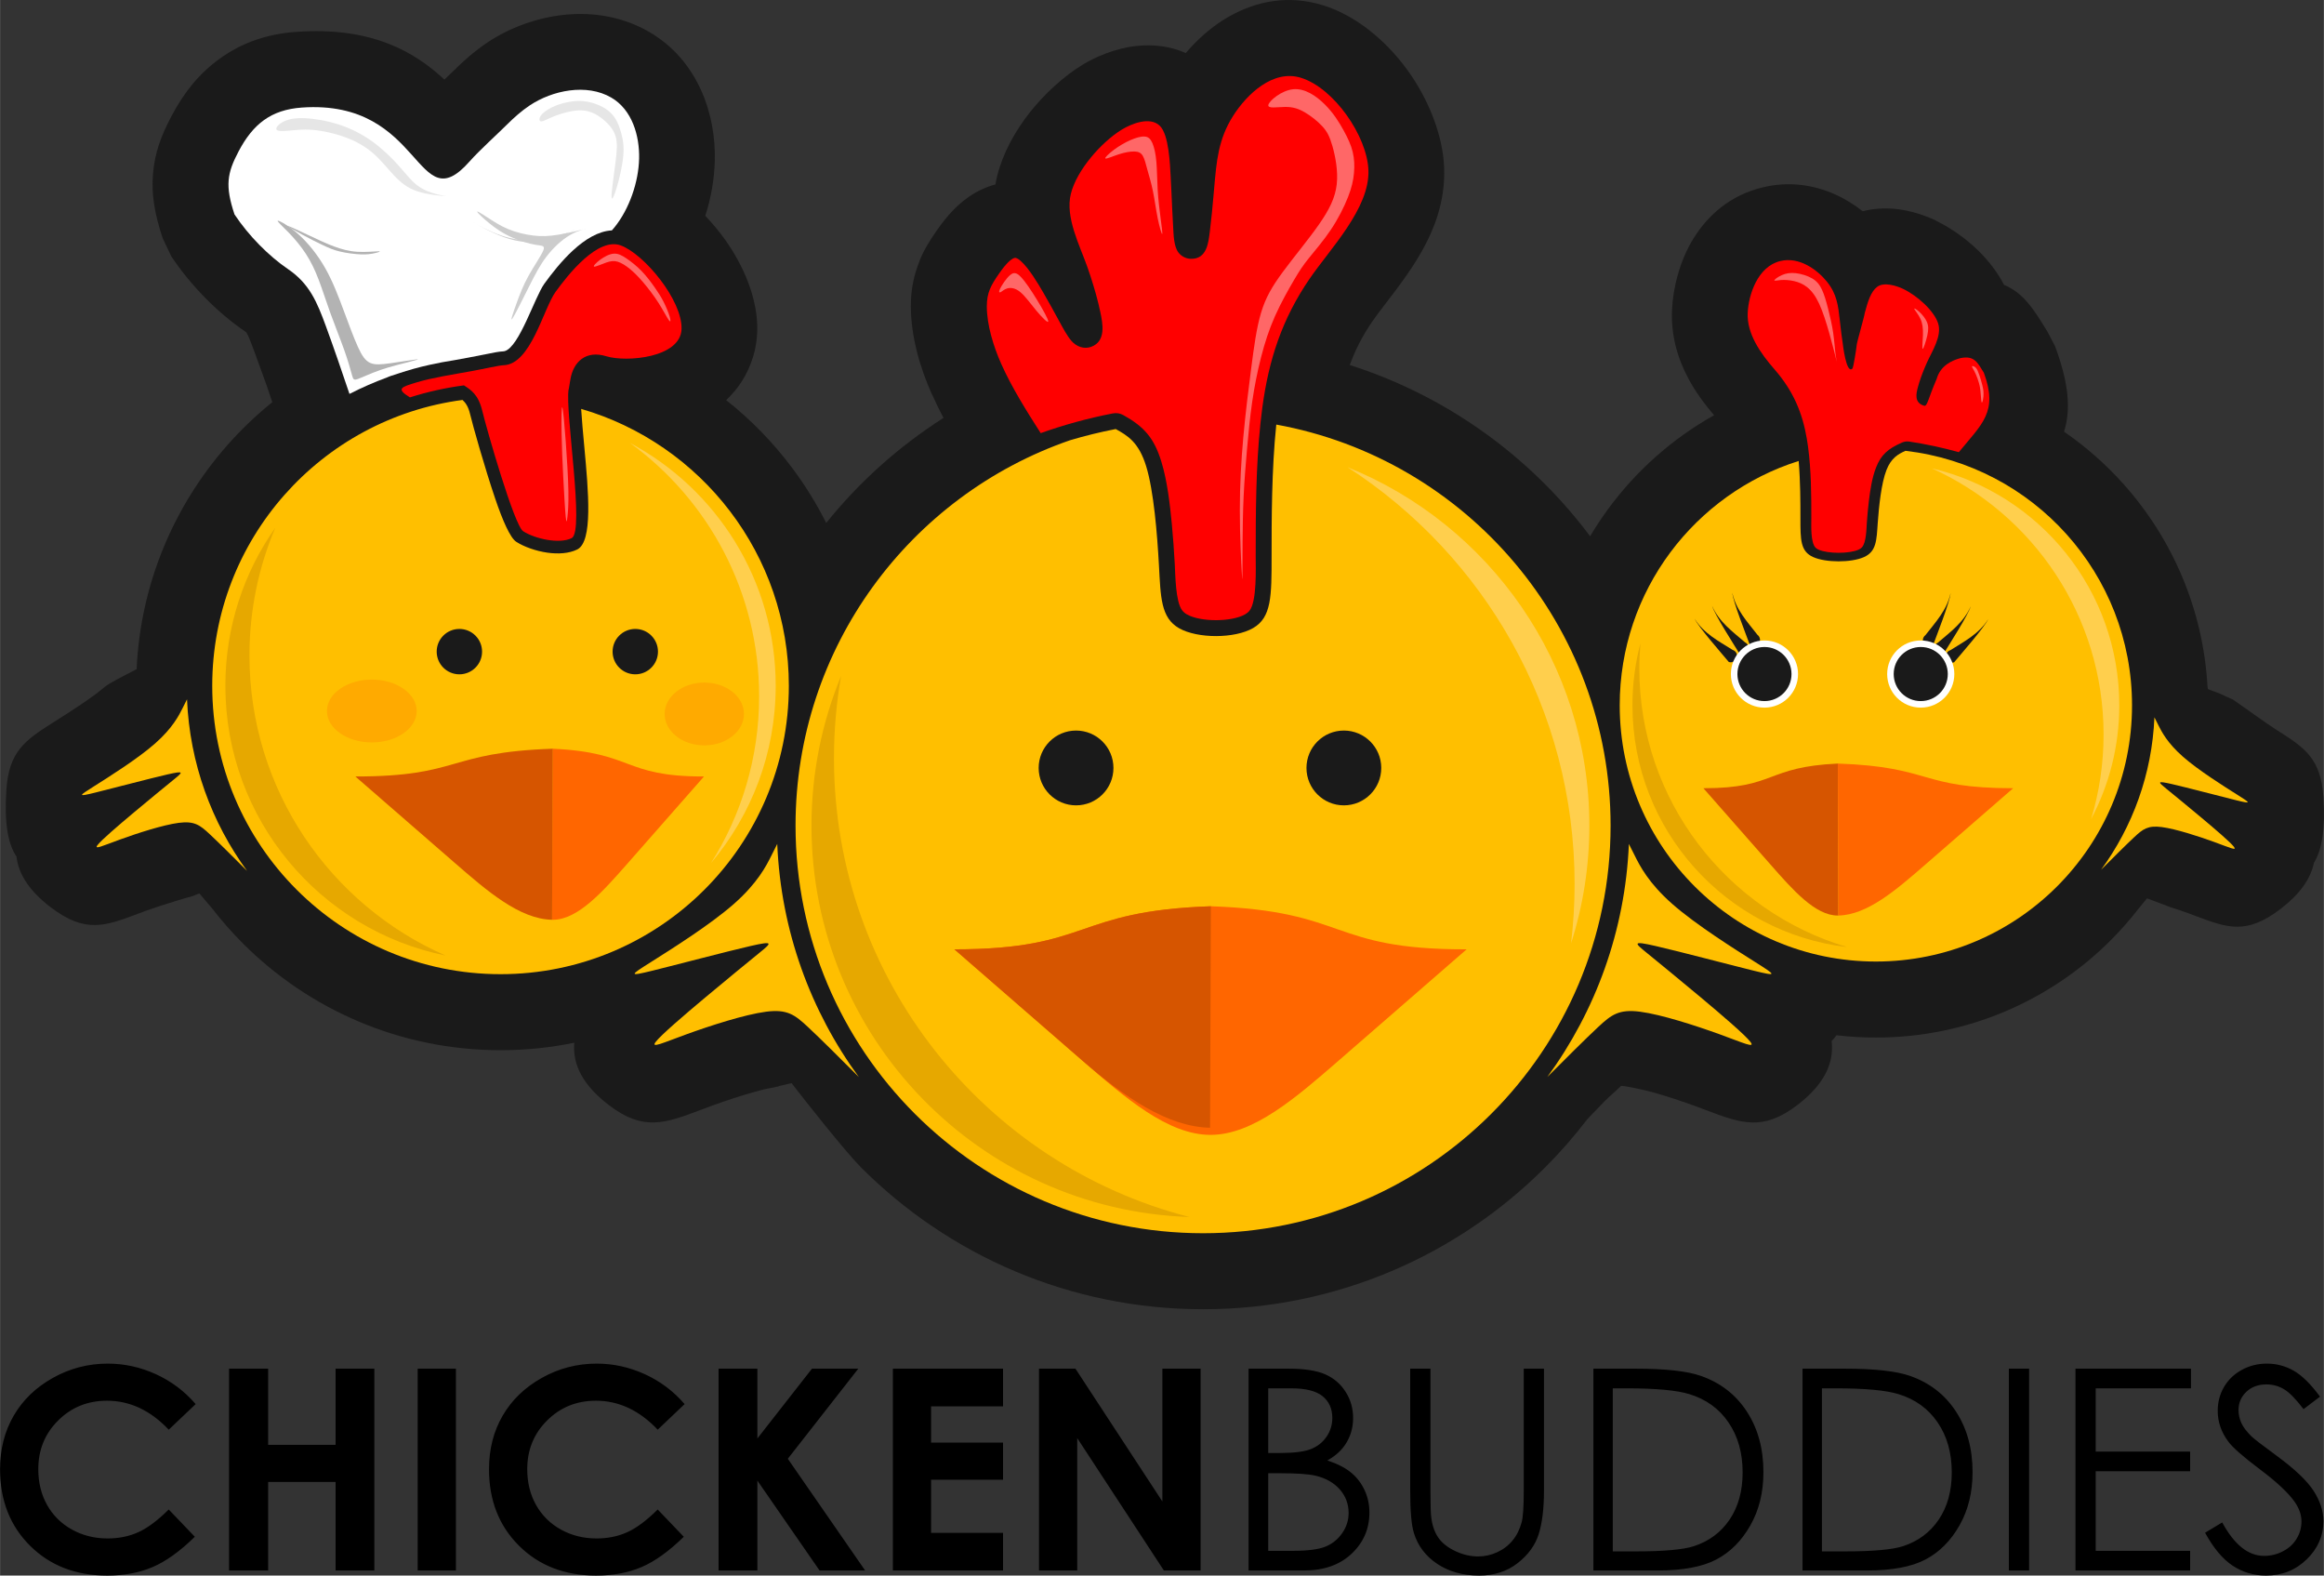 <?xml version="1.0" encoding="UTF-8"?>
<!DOCTYPE svg PUBLIC "-//W3C//DTD SVG 1.1//EN" "http://www.w3.org/Graphics/SVG/1.1/DTD/svg11.dtd">
<!-- Creator: CorelDRAW 2018 (64-Bit Evaluation Version) -->
<svg xmlns="http://www.w3.org/2000/svg" xml:space="preserve" width="9.873in" height="6.692in" version="1.1" style="shape-rendering:geometricPrecision; text-rendering:geometricPrecision; image-rendering:optimizeQuality; fill-rule:evenodd; clip-rule:evenodd"
viewBox="0 0 9890.37 6704.2"
 xmlns:xlink="http://www.w3.org/1999/xlink">
 <rect x="0" y="0" width="9890.37" height="6704.2" fill="#333333" stroke="none"/>
 <defs>
  <style type="text/css">
   <![CDATA[
    .str0 {stroke:white;stroke-width:55.65;stroke-miterlimit:2.613}
    .fil9 {fill:none}
    .fil5 {fill:#1A1A1A}
    .fil15 {fill:#B3B3B3}
    .fil16 {fill:#CCCCCC}
    .fil14 {fill:#E6E6E6}
    .fil4 {fill:red}
    .fil3 {fill:#FF6600}
    .fil12 {fill:#FFAA00}
    .fil2 {fill:#FFBF00}
    .fil8 {fill:white}
    .fil13 {fill:#FF6767}
    .fil6 {fill:#D65500}
    .fil7 {fill:#D65500}
    .fil10 {fill:#E6A800}
    .fil11 {fill:#FFCF4D}
    .fil1 {fill:black;fill-rule:nonzero}
    .fil0 {fill:#1A1A1A;fill-rule:nonzero}
   ]]>
  </style>
 </defs>
 <g id="Layer_x0020_1">
  <g id="_1815627312832">
   <path class="fil0" d="M1262.55 135.49c320.55,-22.56 502.93,86.25 628.64,203.16 16.75,-15.92 31.86,-30.32 39.32,-37.74 20.39,-20.29 41.69,-40.33 63.84,-59.27 25.88,-22.11 53.04,-43.12 81.65,-62.16 91.95,-61.2 209.87,-105.33 329.86,-116.89 120.49,-11.58 245.43,8.54 357.09,73.38 103.64,60.21 174.83,147.77 220.02,246.71 43.9,96.07 61.15,202.23 59.02,298.33 -1.82,80.16 -16.04,162.03 -40.62,237.38 28.85,30.14 55.87,62.27 79.75,95.2 84.18,116.01 145.25,260.11 141.43,395.12 -1.12,39.24 -7.27,75.93 -17.86,110.21 -23.32,75.49 -63.4,135.99 -114.47,183.56 105.17,83.16 199.27,179.66 279.74,286.93 55.42,73.87 104.42,152.75 146.16,235.77 140.47,-174.6 309.11,-325.84 499.1,-446.88 -16.73,-31.82 -32.87,-64.72 -48.12,-98.96l-0.47 0.21c-25.29,-56.86 -48.81,-120.46 -64.56,-183.46 -15.88,-63.49 -25.81,-129.18 -25.81,-193.04 0,-72.33 12.74,-132.21 36.95,-192.07l0 -1.25c18.86,-46.59 42.12,-83.64 71.27,-125.99 10.06,-14.62 28.7,-40.92 53.04,-68.81 48.66,-55.59 113.89,-107.78 198.53,-130.01 2.17,-12.18 4.77,-24.53 7.87,-37.06 23.78,-95.75 76.05,-190.52 139.65,-270.74 63.56,-80.2 145.25,-153.64 222.28,-200.92 53.5,-32.85 140.28,-71.44 232.09,-80.73 70.23,-7.11 141.29,0.43 208.31,30.18 50.83,-59.29 113.71,-115.81 185.31,-155.98 116.66,-65.42 251.97,-92.71 399.8,-46.97 137.97,42.68 266.11,148.73 357.12,273.59 90.4,124.08 152.97,279.87 157.51,418.66 7.92,241.24 -130.23,421.58 -248.72,576.19 -21.77,28.42 -42.57,55.56 -57.61,77.54 -41.76,61 -72.6,121.61 -95.29,184.53 377.79,120.36 708.17,346.68 956.06,643.99 23,27.56 45.28,55.76 66.82,84.5 23.44,-39.49 48.75,-77.77 75.81,-114.71 119.9,-163.69 274.04,-300.58 451.74,-400.09 -40.6,-47.84 -79.6,-100.21 -109.64,-156.77 -45.69,-85.97 -73.96,-182.19 -69.42,-290.28 3.77,-90.66 31.74,-209.72 92.01,-306.08 63.13,-100.9 157.93,-183.53 293.05,-216.31 113.03,-27.43 217,-10.83 306.87,28.68 43.84,19.27 84.12,44.71 119.62,72.66 44.15,-11.23 88.77,-13.91 132.3,-10.46 68.95,5.46 137.39,29.75 180.59,50.55l-0.24 0.5c62.7,30.29 129.46,77.55 181.86,129.37 42.48,42.02 80.11,90.95 107.21,143.55 82.37,33.24 126.7,104.95 180.44,191.93 3.68,5.96 0.96,1.92 5.07,8.37l31.59 60.63c60.45,163.03 66.79,271.99 38.25,363.57 93.83,64.61 179.45,140.22 254.94,225.01 206.04,231.42 337.24,530.67 355.59,859.7l1.97 10.85c81.53,30.36 32.96,12.35 106.51,44.38 57.7,39.46 137.07,98.56 185.97,129.42l3.85 2.43c118.38,74.79 184.13,120.43 194.91,284.26l0 1.27c8.05,131.27 -5.1,220.32 -40.11,277.01 -14.45,70.02 -62.13,135.1 -142.05,196.38 -145.86,111.87 -227.9,80.29 -362.22,29.82l-31.56 -11.86c-21.07,-7.66 -46.74,-16.44 -73.64,-24.8l-100.99 -38.19 -37.61 45.88c-36.2,46.56 -75.24,90.8 -116.89,132.44 -255.84,255.84 -609.27,414.09 -999.58,414.09 -56.74,0 -112.68,-3.36 -167.66,-9.87 -6.28,9.08 -13.19,17.3 -20.74,24.65 11.88,99.47 -37.27,189.04 -145.43,272.13 -147.6,113.16 -239.74,78.01 -390.05,21.51l-50.25 -18.79c-48.99,-17.8 -112.26,-39.09 -174.04,-56.64 -22.09,-6.26 -132.12,-31.61 -137.3,-26.5 -36.89,36.43 -33.42,28.92 -72.32,67.88l-69.58 72.15c-55.72,72.91 -116.2,142.01 -180.97,206.78 -372.42,372.41 -886.92,602.78 -1455.13,602.78 -568.21,0 -1082.71,-230.37 -1455.13,-602.78 -64.78,-64.78 -240.49,-286.49 -296.21,-359.41 -119.06,26.91 12.88,0.12 -119.06,26.91 -13.72,3.5 -28.87,7.63 -44.91,12.18 -61.78,17.54 -125.05,38.83 -174.04,56.64l-50.24 18.79c-150.4,56.51 -242.74,91.43 -390.05,-21.51 -105.84,-81.3 -155.15,-168.43 -146.39,-264.9 -101.39,20.86 -206.39,31.82 -313.95,31.82 -428.11,0 -815.74,-173.58 -1096.33,-454.17 -46.83,-46.84 -90.68,-96.67 -131.25,-149.18l-54.34 -63.8c-57.67,23.15 -9.26,3.85 -96.63,31.16 -39.06,11.51 -100.34,31.62 -130.73,42.67l-35.9 13.46c-137.83,51.85 -223.12,83.5 -368.75,-27.99l-0.15 0.19c-88.25,-67.48 -137.19,-138.83 -146.13,-216.15 -37.9,-56.54 -52.03,-147.4 -43.05,-283.36 10.62,-163.37 78.47,-211.17 200.49,-288.22l4.24 -2.67c57.5,-36.28 161.4,-101.85 215.22,-148.92 22.63,-16.97 74.4,-43.17 80.41,-46.22l54.04 -28.16c16.41,-362.18 158.05,-692.69 382.82,-949.35 59.31,-67.71 124.45,-130.21 194.62,-186.73l-25.47 -75.31c-6.08,-17.59 -20.45,-57.32 -50.08,-137.97 -13.2,-35.93 -24.86,-66.84 -33.31,-80.91 -1.32,-2.18 -2.86,-4.03 -4.86,-5.4 -60.25,-40.89 -119.6,-90.83 -172.49,-144.9 -53.28,-54.45 -102.95,-114.8 -143.79,-176.37l-36.65 -77.06c-35.24,-106.05 -48.29,-188.26 -41.24,-272.89 7.59,-91.26 34.49,-162.38 78.91,-246.67 52.94,-100.4 117.71,-181.24 205.1,-244.13 93.32,-67.13 199.05,-105.2 326.63,-114.18l1.25 0zm258.47 747.96c-41.18,-46.15 -98.96,-110.85 -213.17,-103.73l-2.48 5.36c8.63,10.13 17.63,19.96 26.86,29.39 26.33,26.91 51.82,49.02 73.93,64.03 89.64,60.85 150.03,129.63 196.91,207.57 35.71,59.4 57.84,112.99 79.22,170.17 31.42,-8.65 56.74,-15.11 75.18,-19.16l0.2 0.93 1.03 -0.23 1.25 -1.25c8.93,-1.96 27.8,-5.71 61.42,-12.09 26.27,-4.98 47.75,-8.83 62.74,-11.11l21.41 -3.5 24.42 -4.59 -0.05 -0.23c22.94,-4.39 4.54,-1.04 46.38,-9.26l1.25 0 25.23 -4.92 -22.14 -9.89c-6.56,-0.35 -10.2,-1.56 -9.08,-4.05 14.64,-32.82 28.51,-63.95 43.31,-92.65 -146.99,66.27 -272.72,7.71 -411.02,-114.21l0 -1.27c-31.34,-27.64 -55.79,-55.04 -82.81,-85.31zm512.97 293.73c-20.54,2.32 -41.67,4.4 -53.38,3.76l22.14 9.89 15.42 -3.01 -0.04 -0.23 12.36 -2.45 3.5 -7.96zm-131.62 33.69l-0.03 -0.15c-5.32,1.09 -11.99,2.34 0.03,0.15zm-591.18 -438.14l-0.99 1.65c2.41,-2.37 4.4,-4.1 0.99,-1.65zm3747.49 650.73c-15.07,-0.46 -29.89,-1.7 -44.42,-3.68 -0.45,8.41 -1.13,17.03 -2.08,25.86 -2.8,25.95 -7.3,51.39 -13.86,76.02 26.09,17.45 50.14,35.91 72.6,56.07 10.12,-52.89 22.26,-104.19 36.87,-154.34 -15.65,0.55 -32,0.6 -49.11,0.07zm441.48 -694.71l-2.29 15.46c2.45,-4.39 3.76,-7.5 3.72,-9.08 -0.06,-1.7 -0.55,-3.85 -1.42,-6.39zm704.95 1880.33c-128.06,-153.59 -288.06,-279.54 -469.76,-367.62 -0.31,44.74 -0.31,87.21 -0.31,125.52 0,101.83 0,179.98 -16.17,261.31 -28.59,144.13 -92.68,247.01 -225.49,323.47 -88.83,51.13 -206.86,76.74 -317.39,77.02 -109.37,0.3 -226.91,-24.77 -315.69,-74.91 -228.99,-129.34 -237.05,-281.14 -249.13,-509.38l-1.18 -21.79c-3.33,-59.38 -8.45,-130.64 -16.73,-202.92l-1.97 -16.79c-251.08,101.45 -466.68,273.65 -622.29,492.14 -163.74,229.87 -260.06,512.14 -260.06,817.97 0,389.68 157.93,742.46 413.23,997.76 255.3,255.3 608.08,413.23 997.76,413.23 389.69,0 742.46,-157.93 997.77,-413.23 255.3,-255.3 413.23,-608.08 413.23,-997.76 0,-344.89 -122.4,-660.04 -325.84,-904.01zm-3436.17 948.12c163.48,-163.48 264.62,-389.41 264.62,-638.97 0,-204.63 -66.66,-392.28 -179.13,-542.22 -13.8,-18.4 -28.29,-36.25 -43.41,-53.52 -23.73,130.21 -82.93,240.81 -211.83,304.89 -52.28,25.96 -108.45,40.98 -165.39,47.05 -50.52,5.35 -101.71,3.76 -150.17,-3.16 -43.83,-6.23 -89.48,-17.79 -132.29,-32.73 -46.83,-16.38 -91.99,-38.04 -130.13,-62.76 -65.62,-42.56 -116.3,-107.43 -154.74,-186.14 -21.5,-44.01 -43.52,-101.15 -64.68,-163.46 -13.57,-39.99 -28.29,-86.37 -42.68,-133.42 -119.24,53.68 -224.85,132.52 -310.03,229.78 -138.65,158.33 -222.71,366.7 -222.71,595.69 0,249.56 101.15,475.49 264.62,638.97 163.48,163.48 389.41,264.62 638.97,264.62 249.55,0 475.49,-101.15 638.96,-264.62zm5756.69 -13.74c138.72,-138.72 224.54,-330.44 224.54,-542.21 0,-196.03 -73.18,-374.62 -193.55,-509.83 -68.75,-77.21 -152.78,-140.45 -247.26,-184.88 -12.17,157.53 -37.3,267.05 -247.01,359.84 -67.15,29.73 -155.88,44.58 -238.38,44.39 -83.16,-0.15 -172.5,-15.51 -240.34,-46.12 -100.78,-45.46 -160.04,-92.79 -194.93,-148.55 -8.66,10.57 -17.04,21.39 -25.13,32.44 -92.36,126.1 -146.9,282.56 -146.9,452.7 0,211.77 85.82,403.48 224.54,542.21 138.72,138.72 330.44,224.54 542.21,224.54 211.78,0 403.5,-85.82 542.22,-224.54z"/>
   <path class="fil1" d="M832.48 5974.59l-114.61 108.85c-77.95,-82.13 -165.47,-123.2 -262.95,-123.2 -82.13,0 -151.51,28.11 -207.72,84.13 -56.42,56 -84.53,124.99 -84.53,207.11 0,57.22 12.56,108.05 37.48,152.31 24.92,44.45 60.2,79.34 105.66,104.66 45.65,25.3 96.27,37.86 152.09,37.86 47.45,0 90.91,-8.77 130.18,-26.51 39.47,-17.74 82.73,-50.04 129.78,-96.69l111.04 116.03c-63.4,62 -123.4,105.06 -179.82,128.98 -56.42,24.12 -121.01,36.08 -193.37,36.08 -133.57,0 -243.01,-42.26 -328.12,-126.99 -85.13,-84.51 -127.59,-193.17 -127.59,-325.33 0,-85.72 19.34,-161.67 58.21,-228.26 38.68,-66.58 94.1,-120.01 166.46,-160.46 72.17,-40.47 149.91,-60.82 233.44,-60.82 70.77,0 138.95,14.95 204.74,44.86 65.58,29.9 122.2,72.36 169.63,127.38zm142.14 -150.71l166.26 0 0 324.15 287.06 0 0 -324.15 165.06 0 0 858.8 -165.06 0 0 -376.76 -287.06 0 0 376.76 -166.26 0 0 -858.8zm802.77 0l162.67 0 0 858.8 -162.67 0 0 -858.8zm1136.08 150.71l-114.61 108.85c-77.95,-82.13 -165.47,-123.2 -262.95,-123.2 -82.12,0 -151.51,28.11 -207.71,84.13 -56.42,56 -84.53,124.99 -84.53,207.11 0,57.22 12.56,108.05 37.48,152.31 24.92,44.45 60.2,79.34 105.66,104.66 45.65,25.3 96.28,37.86 152.09,37.86 47.45,0 90.91,-8.77 130.18,-26.51 39.47,-17.74 82.73,-50.04 129.78,-96.69l111.04 116.03c-63.4,62 -123.4,105.06 -179.82,128.98 -56.42,24.12 -121.01,36.08 -193.37,36.08 -133.57,0 -243.01,-42.26 -328.12,-126.99 -85.13,-84.51 -127.59,-193.17 -127.59,-325.33 0,-85.72 19.34,-161.67 58.21,-228.26 38.68,-66.58 94.1,-120.01 166.46,-160.46 72.17,-40.47 149.91,-60.82 233.43,-60.82 70.77,0 138.95,14.95 204.74,44.86 65.58,29.9 122.2,72.36 169.63,127.38zm144.55 -150.71l165.05 0 0 297.04 232.43 -297.04 197.16 0 -300.01 383.36 329.13 475.44 -193.97 0 -264.74 -382.55 0 382.55 -165.05 0 0 -858.8zm741.78 0l468.86 0 0 160.28 -306.19 0 0 154.3 306.19 0 0 157.89 -306.19 0 0 226.05 306.19 0 0 160.28 -468.86 0 0 -858.8zm621.97 0l155.08 0 369.99 565.16 0 -565.16 162.67 0 0 858.8 -156.29 0 -368.79 -563.36 0 563.36 -162.66 0 0 -858.8zm891.87 0l169.25 0c68.18,0 120.61,7.98 157.09,24.12 36.68,16.15 65.59,41.07 86.72,74.56 21.33,33.29 31.9,70.57 31.9,111.24 0,38.28 -9.37,72.96 -27.91,104.25 -18.54,31.3 -45.85,56.62 -81.74,76.15 44.66,15.15 78.95,32.9 102.87,53.43 24.12,20.33 42.66,45.05 56.02,74.16 13.35,28.9 20.13,60.4 20.13,94.28 0,68.98 -25.12,127.39 -75.55,175.03 -50.44,47.65 -118.02,71.57 -202.94,71.57l-235.84 0 0 -858.8zm83.73 83.73l0 275.11 49.24 0c59.81,0 103.86,-5.6 131.96,-16.55 28.11,-11.16 50.44,-28.71 66.78,-52.63 16.55,-23.92 24.72,-50.62 24.72,-79.73 0,-39.27 -13.75,-70.17 -41.26,-92.7 -27.71,-22.33 -71.57,-33.49 -131.77,-33.49l-99.68 0zm0 361.23l0 330.11 106.65 0c62.8,0 108.85,-6.18 138.16,-18.34 29.3,-12.36 52.81,-31.69 70.57,-57.81 17.74,-26.12 26.71,-54.42 26.71,-84.72 0,-38.28 -12.56,-71.77 -37.48,-100.28 -24.92,-28.31 -59.21,-47.84 -102.86,-58.41 -29.31,-6.98 -80.34,-10.56 -153.11,-10.56l-48.64 0zm604.23 -444.96l86.12 0 0 518.72c0,61.4 1.2,99.86 3.59,115.01 4.18,33.89 14.15,62.2 29.7,84.93 15.55,22.72 39.47,41.86 71.77,57.21 32.29,15.35 64.79,23.12 97.68,23.12 28.31,0 55.62,-5.98 81.73,-18.14 25.92,-11.96 47.85,-28.7 65.39,-50.23 17.54,-21.33 30.3,-47.25 38.48,-77.55 5.78,-21.93 8.77,-66.57 8.77,-134.35l0 -518.72 86.12 0 0 518.31c0,76.75 -7.58,138.75 -22.53,185.98 -14.95,47.25 -45.05,88.51 -89.91,123.4 -45.04,35.09 -99.46,52.63 -163.45,52.63 -69.38,0 -128.79,-16.55 -178.22,-49.64 -49.64,-33.09 -82.74,-76.75 -99.48,-131.36 -10.57,-33.49 -15.75,-93.7 -15.75,-181.01l0 -518.31zm779.64 858.8l0 -858.8 178.22 0c128.38,0 221.68,10.37 279.68,30.9 83.33,29.31 148.52,79.74 195.37,151.91 46.83,71.96 70.37,157.69 70.37,257.35 0,86.12 -18.54,161.68 -55.82,227.06 -37.08,65.39 -85.52,113.83 -144.73,144.93 -59.41,31.1 -142.74,46.65 -249.79,46.65l-273.31 0zm82.53 -81.34l99.08 0c118.42,0 200.35,-7.37 246.2,-22.12 64.39,-21.13 115.23,-58.81 152.11,-113.43 36.88,-54.83 55.22,-121.61 55.22,-200.55 0,-82.73 -19.94,-153.7 -60.01,-212.31 -39.87,-58.81 -95.69,-99.08 -167.06,-120.81 -53.62,-16.35 -141.92,-24.52 -264.92,-24.52l-60.61 0 0 693.73zm807.57 81.34l0 -858.8 178.22 0c128.38,0 221.68,10.37 279.68,30.9 83.33,29.31 148.52,79.74 195.37,151.91 46.83,71.96 70.37,157.69 70.37,257.35 0,86.12 -18.54,161.68 -55.82,227.06 -37.08,65.39 -85.52,113.83 -144.73,144.93 -59.41,31.1 -142.74,46.65 -249.79,46.65l-273.31 0zm82.53 -81.34l99.08 0c118.42,0 200.35,-7.37 246.2,-22.12 64.39,-21.13 115.23,-58.81 152.11,-113.43 36.88,-54.83 55.22,-121.61 55.22,-200.55 0,-82.73 -19.94,-153.7 -60.01,-212.31 -39.87,-58.81 -95.69,-99.08 -167.06,-120.81 -53.62,-16.35 -141.92,-24.52 -264.92,-24.52l-60.61 0 0 693.73zm795.61 -777.46l86.12 0 0 858.8 -86.12 0 0 -858.8zm283.47 0l491.59 0 0 83.73 -405.47 0 0 269.13 401.88 0 0 83.72 -401.88 0 0 338.49 401.88 0 0 83.73 -488 0 0 -858.8zm551.59 698.12l72.96 -43.84c51.43,94.89 110.84,142.33 178.21,142.33 28.91,0 56.02,-6.78 81.34,-20.13 25.32,-13.36 44.65,-31.5 57.81,-54.04 13.36,-22.52 19.94,-46.45 19.94,-71.75 0,-28.71 -9.77,-56.82 -29.31,-84.53 -26.91,-38.07 -75.95,-84.12 -147.52,-137.75 -71.77,-54.22 -116.42,-93.3 -133.96,-117.42 -30.5,-40.47 -45.66,-84.32 -45.66,-131.37 0,-37.28 8.98,-71.37 26.93,-102.07 17.94,-30.7 43.26,-54.82 75.94,-72.56 32.69,-17.75 67.98,-26.52 106.25,-26.52 40.67,0 78.75,9.97 114.03,30.12 35.29,19.92 72.77,56.8 112.24,110.44l-70.17 53.21c-32.5,-42.86 -60.21,-71.17 -83.13,-84.72 -22.93,-13.76 -47.85,-20.52 -74.76,-20.52 -34.89,0 -63.39,10.55 -85.52,31.48 -22.13,21.13 -33.29,46.85 -33.29,77.75 0,18.54 3.98,36.68 11.76,54.21 7.77,17.55 22.13,36.48 42.86,57.22 11.16,10.76 48.44,39.47 111.44,85.72 74.54,55.02 125.79,103.86 153.49,146.52 27.71,42.86 41.66,85.92 41.66,129.18 0,62.2 -23.72,116.42 -70.97,162.27 -47.43,46.05 -105.06,68.98 -172.84,68.98 -52.23,0 -99.67,-13.95 -142.12,-41.86 -42.46,-27.91 -81.74,-74.76 -117.62,-140.35z"/>
   <path class="fil2" d="M5431.6 1806.63c809.18,146.82 1422.81,854.96 1422.81,1706.47 0,957.91 -776.54,1734.45 -1734.45,1734.45 -957.91,0 -1734.45,-776.54 -1734.45,-1734.45 0,-759.5 488.22,-1404.87 1167.89,-1639.69 63.69,-18.99 128.68,-34.98 194.79,-47.8 48.91,27.24 97.83,54.49 129.74,158.77 31.91,104.27 46.78,285.56 54.22,420.63 7.44,135.08 7.44,223.94 86.11,268.38 78.67,44.42 236.02,44.42 314.68,-0.86 78.67,-45.31 78.67,-135.9 78.67,-305.55 0,-152.37 0,-368.52 19.82,-558.57l0.18 -1.79z"/>
   <path class="fil3" d="M4606.61 4513.26c181.67,157.9 363.34,315.79 545.02,315.79 181.67,0 363.35,-157.89 545.02,-315.79l545.02 -473.73 -5.04 0c-583.64,0 -496.23,-163.08 -1083.48,-183.27 -587.26,20.19 -507.92,183.27 -1091.56,183.27l545.02 473.73z"/>
   <path class="fil2" d="M3307.66 3591c-2.98,5.94 -5.96,11.89 -26.09,52.02 -20.13,40.13 -57.39,114.45 -158.7,203.5 -101.31,89.05 -266.65,192.82 -353.93,247.91 -87.28,55.09 -96.49,61.51 6.49,36.21 102.98,-25.3 318.15,-82.29 419.22,-105.42 101.07,-23.14 88.04,-12.42 37.77,28.6 -50.27,41.02 -137.77,112.35 -230.11,189.68 -92.35,77.32 -189.56,160.64 -211.98,189.88 -22.41,29.22 29.97,4.36 130.38,-32.1 100.4,-36.47 248.83,-84.53 339.14,-96.28 90.3,-11.75 122.49,12.81 178.68,65.23 56.18,52.41 136.37,132.65 216.55,212.91 -205.17,-280.41 -331.78,-621.93 -347.43,-992.15z"/>
   <path class="fil2" d="M6932.27 3591c2.98,5.94 5.96,11.89 26.09,52.02 20.13,40.13 57.39,114.45 158.7,203.5 101.31,89.05 266.65,192.82 353.93,247.91 87.28,55.09 96.49,61.51 -6.49,36.21 -102.98,-25.3 -318.15,-82.29 -419.22,-105.42 -101.07,-23.14 -88.04,-12.42 -37.77,28.6 50.27,41.02 137.76,112.35 230.11,189.68 92.35,77.32 189.56,160.64 211.98,189.88 22.41,29.22 -29.97,4.36 -130.38,-32.1 -100.4,-36.47 -248.83,-84.53 -339.14,-96.28 -90.3,-11.75 -122.49,12.81 -178.68,65.23 -56.18,52.41 -136.37,132.65 -216.55,212.91 205.18,-280.41 331.78,-621.93 347.43,-992.15z"/>
   <path class="fil4" d="M4429.02 1843.01c99.81,-35.57 202.25,-63.58 306.31,-83.75 16.28,-3.16 31.27,-0.76 45.75,7.31 88.87,49.52 130.96,98.36 161.46,198.04 25.13,82.18 36.3,179.51 44.47,265.07 5.45,57.09 9.43,114.35 12.6,171.61 2.53,45.96 3.03,158.14 31.18,195.61 5.62,7.49 12.56,13.05 20.69,17.64 57.85,32.67 190.1,32.6 247.73,-0.58 6.88,-3.97 13.02,-8.7 18.04,-14.9 32.51,-40.08 26.77,-182.57 26.77,-232.07 0,-187.99 0.68,-378.45 20.19,-565.59 2.29,-21.87 4.85,-43.71 7.77,-65.5 27.56,-205.34 83.77,-377.76 201.06,-549.16 88.08,-128.71 256.05,-299.7 250.74,-461.68 -4.78,-145.63 -146.95,-350.68 -287.19,-394.08 -119.03,-36.84 -230.21,70.19 -288.55,161.85 -63.35,99.52 -70.72,192.5 -80.67,306.46 -0.94,10.65 -1.87,21.29 -2.83,31.94 -4.5,50.21 -9.07,100.7 -15.35,150.71 -6.04,47.98 -11.61,121.47 -81.66,119.36 -20.15,-0.61 -38.84,-10.05 -51.46,-25.67 -21.24,-26.3 -21.45,-78.41 -23.45,-111.22 -2.95,-48.58 -4.88,-97.27 -7.17,-145.89 -1.04,-22.09 -2.12,-44.19 -3.34,-66.26 -2.86,-51.4 -6.87,-178.67 -46.29,-216.99 -42.01,-40.86 -120.97,-8.79 -161.95,16.37 -87.24,53.55 -191.62,172.47 -216.64,273.29 -24.72,99.65 37.97,219.34 70.57,311.75 4.66,13.2 9.14,26.45 13.46,39.76 16.04,49.31 30.81,100.53 41.48,151.28 10.49,49.94 25.07,124.27 -38.54,147.87 -30.81,11.43 -62.78,-0.7 -83.64,-24.22 -19.98,-22.54 -39.23,-60.03 -53.89,-86.69 -22.01,-40.05 -43.63,-80.28 -66.68,-119.75 -23.73,-40.61 -60.99,-103.39 -96.05,-134.51 -5.53,-4.9 -17.43,-14.82 -25.9,-12.98 -22.79,4.97 -55.67,51.18 -68.26,69.48 -32.26,46.89 -50.1,78.59 -50.1,136.11 0,80.72 28.84,172.13 61.3,245.12 44.76,100.63 107.5,200.23 168.03,294.86z"/>
   <circle class="fil5" cx="4579.41" cy="3267.75" r="159.15"/>
   <path class="fil6" d="M5153.15 3856.26l-3.43 942.42c-179.7,-3.39 -363.42,-129.25 -543.1,-285.4l-545.02 -473.74c583.64,0 504.3,-163.09 1091.56,-183.28z"/>
   <path class="fil2" d="M2129.99 1691.19c80.22,0 158.62,7.78 234.55,22.48 1.67,52.73 8.22,123.78 15.16,198.9 14.24,154.28 30.33,328.48 29.16,329.06 -14,6.95 -38.31,7.2 -64.55,3.45 -34.46,-4.92 -68.47,-16.56 -88.92,-29.81 -2.54,-1.65 -21.77,-56.23 -45.89,-127.23 -44.82,-132.04 -93.76,-305.34 -104.98,-352.06 -4.03,-16.79 -8.7,-31.35 -13.86,-44.1 13.07,-0.41 26.16,-0.69 39.34,-0.69zm343.08 48.67c510.69,148.44 883.96,619.79 883.96,1178.37 0,677.67 -549.36,1227.04 -1227.04,1227.04 -677.67,0 -1227.04,-549.37 -1227.04,-1227.04 0,-622.81 464.06,-1137.2 1065.25,-1216.4 13.03,11.72 24.55,28.45 31.89,59 11.81,49.22 62.27,228.54 107.49,361.75 30.91,91 63.28,165.97 89.29,182.82 32.66,21.18 83.34,39.24 132.29,46.23 45.55,6.51 92.22,3.85 127.29,-13.57 67.3,-33.45 47.63,-246.51 30.23,-435.17 -5.59,-60.63 -10.92,-118.43 -13.6,-163.02z"/>
   <path class="fil3" d="M2351.35 3185.88l-2.02 727.81c1.17,0.03 2.34,0.04 3.5,0.04 107.18,0 214.37,-121.93 321.54,-243.88l321.55 -365.85 -2.97 0c-344.32,0 -295.13,-102.53 -641.6,-118.12z"/>
   <path class="fil2" d="M795.68 2975.59c-2.2,4.38 -4.39,8.76 -19.21,38.3 -14.82,29.54 -42.26,84.27 -116.84,149.83 -74.59,65.56 -196.32,141.96 -260.58,182.53 -64.26,40.56 -71.04,45.28 4.78,26.66 75.82,-18.63 234.24,-60.58 308.65,-77.62 74.41,-17.04 64.81,-9.15 27.8,21.06 -37.01,30.2 -101.43,82.72 -169.42,139.65 -67.99,56.93 -139.56,118.27 -156.07,139.8 -16.5,21.52 22.07,3.21 95.99,-23.64 73.92,-26.85 183.2,-62.24 249.69,-70.88 66.49,-8.66 90.19,9.43 131.55,48.02 41.37,38.59 100.4,97.67 159.44,156.76 -151.06,-206.45 -244.28,-457.9 -255.8,-730.47z"/>
   <circle class="fil5" cx="2703.48" cy="2772.78" r="96.56"/>
   <path class="fil7" d="M2351.97 3185.89l-2.65 727.82c-138.78,-2.62 -277.55,-123.24 -416.31,-243.85l-420.9 -365.85c450.73,0 386.34,-102.53 839.86,-118.12z"/>
   <path class="fil4" d="M1974.12 1639.82c30.78,19.72 61.57,39.41 78.18,108.59 18.56,77.31 136.13,487.51 173.82,511.93 49.43,32.04 153.48,55.85 206.52,29.5 56.53,-28.08 -28.94,-537.28 -12.85,-633.99 2.33,-13.93 -5.13,35.45 7.45,-41.05 12.58,-76.54 67.19,-125.33 152.66,-98.93 85.47,26.4 316.97,6.81 320.46,-116.01 3.48,-122.85 -158.46,-317.71 -257.72,-355.21 -99.28,-37.5 -226.5,125.7 -278.4,197.19 -51.9,71.48 -104.88,308.65 -221.3,312.27 -20.57,0.64 -77.14,14.36 -137.79,25.32 -78.91,14.26 -168.34,28.24 -230.5,47.14 -69.33,21.1 -90.65,26.9 -30.3,64.38 74.15,-23.55 150.96,-40.79 229.78,-51.14z"/>
   <path class="fil8" d="M1487.05 1676.14c51.78,-26.49 105.12,-49.86 159.69,-69.99 12.34,-5.82 27.17,-9.88 38.85,-13.72l11.14 -3.7c41.89,-14.06 85.86,-26.33 128.98,-35.8l2.48 -0.56c35.05,-7.72 70.27,-14.58 104.55,-19.68 19.31,-3.3 38.58,-6.89 57.8,-10.56 29.86,-5.7 59.66,-11.69 89.49,-17.42 18.42,-3.53 42.5,-9.02 61.06,-9.6 2.25,-0.06 4.43,-0.41 6.59,-1.04 62.37,-17.8 128.17,-230.95 168.78,-286.9 61.19,-84.27 171.11,-220.68 287.36,-226.84 3.87,-4.32 7.63,-8.73 11.29,-13.26 63.09,-78.05 102.4,-192.44 104.66,-292.39 2.18,-97.15 -29.53,-207.78 -118.56,-259.5 -105.33,-61.17 -250.49,-30.92 -347.08,33.39 -34.73,23.12 -66.66,51.63 -96.21,81 -43.15,42.89 -119.06,111.34 -159.28,156.93 -230.45,261.33 -194.19,-265.47 -714.61,-228.84 -131.75,9.28 -208.2,71.3 -268.93,186.48 -48.77,92.52 -58.11,145.67 -17.45,268.12 60.21,90.75 146.34,177.49 227.84,232.81 91.68,62.21 123.78,141.15 160.75,241.73 35.17,95.73 68.1,192.58 100.8,289.32z"/>
   <path class="fil2" d="M7654.8 1961.5c-441.48,139.41 -761.58,552.18 -761.58,1039.76 0,602.09 488.11,1090.2 1090.2,1090.2 602.11,0 1090.22,-488.11 1090.22,-1090.2 0,-559.5 -421.5,-1020.49 -964.25,-1082.94 -30.77,13.71 -60.76,30.27 -80.88,81.81 -21.88,56.08 -32.09,153.6 -37.2,226.25 -5.1,72.66 -5.1,120.46 -59.08,144.34 -53.99,23.9 -161.95,23.9 -215.92,-0.46 -53.98,-24.36 -53.98,-73.09 -53.98,-164.33 0,-67.28 0,-157.67 -7.52,-244.44z"/>
   <path class="fil7" d="M7822.14 3249.03l1.79 646.64c-1.04,0.03 -2.08,0.04 -3.11,0.04 -95.23,0 -190.46,-108.34 -285.68,-216.68l-285.69 -325.05 2.64 0c305.92,0 262.22,-91.09 570.05,-104.94z"/>
   <g>
    <path class="fil5" d="M7357.64 2816.93c-26.32,-31.64 -129.33,-148.75 -145.56,-183.99 38.71,62.57 101.98,94.89 161.41,132.38 14.25,4.38 22.26,19.48 17.87,33.73 -4.38,14.25 -19.48,22.26 -33.73,17.88z"/>
   </g>
   <path class="fil9" d="M7365.57 2791.12c-10.95,-3.36 -136.37,-126.32 -147.73,-147.47l-5.75 -10.71"/>
   <g>
    <path class="fil5" d="M7403.26 2781.93c-21.35,-35.19 -105.88,-166.26 -116.71,-203.52 29.02,67.61 86.81,108.95 140.03,154.82 13.44,6.44 19.12,22.57 12.68,36.01 -6.44,13.44 -22.57,19.12 -36.01,12.68z"/>
   </g>
   <path class="fil9" d="M7414.92 2757.58c-10.33,-4.95 -116.16,-145.13 -124.26,-167.72l-4.11 -11.45"/>
   <g>
    <path class="fil5" d="M7447.19 2744.51c-14.09,-38.67 -71.48,-183.69 -74.84,-222.34 15.3,71.97 63.93,123.76 107.2,179.13 11.93,8.93 14.36,25.86 5.43,37.79 -8.93,11.93 -25.86,14.37 -37.79,5.43z"/>
   </g>
   <path class="fil9" d="M7463.37 2722.9c-9.17,-6.87 -85.68,-164.97 -89.22,-188.71l-1.8 -12.03"/>
   <path class="fil2" d="M9168.94 3052.21c1.95,3.89 3.9,7.78 17.07,34.03 13.16,26.25 37.54,74.87 103.81,133.12 66.27,58.25 174.43,126.13 231.52,162.17 57.1,36.04 63.12,40.23 -4.24,23.69 -67.37,-16.55 -208.12,-53.83 -274.23,-68.96 -66.11,-15.14 -57.59,-8.13 -24.7,18.71 32.88,26.83 90.12,73.5 150.52,124.08 60.41,50.58 124,105.09 138.66,124.21 14.66,19.12 -19.61,2.85 -85.28,-21 -65.67,-23.86 -162.77,-55.3 -221.85,-62.98 -59.07,-7.69 -80.13,8.38 -116.88,42.67 -36.75,34.28 -89.2,86.77 -141.66,139.27 134.21,-183.42 217.04,-406.83 227.27,-649.01z"/>
   <g>
    <path class="fil5" d="M8316.18 2818.39c26.32,-31.64 129.33,-148.75 145.56,-183.99 -38.71,62.56 -101.98,94.89 -161.41,132.38 -14.25,4.38 -22.26,19.48 -17.88,33.73 4.38,14.25 19.49,22.26 33.74,17.88z"/>
   </g>
   <path class="fil9" d="M8308.25 2792.59c10.96,-3.37 136.38,-126.32 147.73,-147.47l5.75 -10.71"/>
   <g>
    <path class="fil5" d="M8270.56 2783.39c21.35,-35.18 105.88,-166.26 116.71,-203.52 -29.02,67.61 -86.81,108.95 -140.03,154.82 -13.44,6.44 -19.12,22.57 -12.68,36.01 6.44,13.44 22.56,19.12 36.01,12.68z"/>
   </g>
   <path class="fil9" d="M8258.9 2759.04c10.33,-4.95 116.16,-145.12 124.26,-167.72l4.11 -11.45"/>
   <g>
    <path class="fil5" d="M8226.63 2745.97c14.09,-38.67 71.48,-183.69 74.84,-222.35 -15.3,71.97 -63.93,123.76 -107.2,179.13 -11.93,8.94 -14.36,25.86 -5.43,37.79 8.94,11.93 25.86,14.36 37.79,5.43z"/>
   </g>
   <path class="fil9" d="M8210.45 2724.36c9.17,-6.87 85.68,-164.97 89.22,-188.71l1.79 -12.03"/>
   <path class="fil3" d="M7821.58 3249.04l2.35 646.65c123.3,-2.33 246.59,-109.5 369.88,-216.65l373.97 -325.05c-400.46,0 -343.26,-91.1 -746.21,-104.95z"/>
   <path class="fil4" d="M8336.52 1924.09c-68.49,-19.13 -138.76,-34.2 -210.17,-45.05 -11.17,-1.7 -21.46,-0.4 -31.39,3.94 -60.97,26.64 -89.87,52.9 -110.79,106.53 -17.25,44.19 -24.92,96.55 -30.51,142.57 -3.74,30.71 -6.48,61.51 -8.65,92.3 -1.72,24.72 -2.08,85.06 -21.39,105.23 -3.85,4.02 -8.62,7 -14.19,9.47 -39.68,17.58 -130.43,17.55 -169.99,-0.3 -4.7,-2.12 -8.92,-4.67 -12.36,-8.01 -22.31,-21.56 -18.37,-98.21 -18.37,-124.83 0,-101.11 -0.47,-203.56 -13.86,-304.22 -1.56,-11.77 -3.32,-23.52 -5.32,-35.24 -18.92,-110.45 -57.49,-203.18 -137.97,-295.38 -60.43,-69.23 -117.31,-151.48 -113.64,-238.62 3.27,-78.33 42.43,-198.33 138.67,-221.69 81.66,-19.81 157.96,37.76 197.99,87.05 43.45,53.54 48.53,103.55 55.35,164.84 0.64,5.73 1.29,11.45 1.94,17.19 3.08,27 6.22,54.16 10.53,81.06 0.08,0.49 14.66,133.12 41.14,107.44 4.34,-4.22 17.56,-88.07 18.29,-100.08 0.7,-11.89 33.3,-123.96 34.14,-135.83 13.14,-49.19 25.79,-91.18 52.84,-111.8 28.82,-21.97 83,-4.72 111.12,8.82 59.86,28.79 131.46,92.75 148.64,146.99 16.96,53.59 -26.06,117.97 -48.41,167.68 -3.21,7.1 -6.28,14.22 -9.24,21.39 -11,26.51 -21.15,54.06 -28.47,81.37 -7.2,26.85 -17.2,66.84 26.45,79.54 13.59,3.96 17.48,-31.83 53.18,-113.86 16.36,-58.53 67.82,-79.71 100.84,-88.63 60.74,-12.59 73.15,19.68 99.96,61.73 62.01,167.21 -7.55,217.33 -106.33,338.37z"/>
   <circle class="fil5" cx="1954.83" cy="2772.78" r="96.56"/>
   <circle class="fil5" cx="5719.2" cy="3267.75" r="159.15"/>
   <g>
    <path class="fil9 str0" d="M7509.27 2753.05c63.56,0 115.1,51.54 115.1,115.1 0,63.56 -51.53,115.1 -115.1,115.1 -63.56,0 -115.1,-51.54 -115.1,-115.1 0,-63.56 51.53,-115.1 115.1,-115.1z"/>
    <path id="1" class="fil5" d="M7509.27 2753.05c63.56,0 115.1,51.54 115.1,115.1 0,63.56 -51.53,115.1 -115.1,115.1 -63.56,0 -115.1,-51.54 -115.1,-115.1 0,-63.56 51.53,-115.1 115.1,-115.1z"/>
   </g>
   <g>
    <path class="fil9 str0" d="M8174.42 2753.05c63.56,0 115.1,51.54 115.1,115.1 0,63.56 -51.54,115.1 -115.1,115.1 -63.56,0 -115.1,-51.54 -115.1,-115.1 0,-63.56 51.53,-115.1 115.1,-115.1z"/>
    <path id="1" class="fil5" d="M8174.42 2753.05c63.56,0 115.1,51.54 115.1,115.1 0,63.56 -51.54,115.1 -115.1,115.1 -63.56,0 -115.1,-51.54 -115.1,-115.1 0,-63.56 51.53,-115.1 115.1,-115.1z"/>
   </g>
   <path class="fil10" d="M1896.22 4065.98c-534.76,-108.34 -937.34,-581.03 -937.34,-1147.75 0,-250.47 78.68,-482.56 212.62,-672.96 -70.92,167.11 -110.18,350.94 -110.18,543.93 0,570.92 343.41,1061.52 834.9,1276.78z"/>
   <path class="fil10" d="M5062.16 5178.55c-893.64,-30.49 -1608.75,-764.39 -1608.75,-1665.46 0,-225.44 44.85,-440.39 125.98,-636.52 -19.87,113.59 -30.3,230.41 -30.3,349.68 0,939.65 643.04,1729.09 1513.07,1952.3z"/>
   <path class="fil10" d="M6981.44 2737.25c-22.14,84.29 -33.98,172.77 -33.98,264.01 0,531.05 399.63,968.71 914.54,1028.84 -511.75,-151.02 -885.28,-624.42 -885.28,-1185.11 0,-36.3 1.65,-72.23 4.72,-107.74z"/>
   <path class="fil11" d="M2680.4 1884.38c369.31,197.04 620.69,586.06 620.69,1033.86 0,287.51 -103.67,550.76 -275.59,754.58 129.87,-205.55 205.09,-449.07 205.09,-710.19 0,-443.47 -216.82,-836.21 -550.18,-1078.25z"/>
   <path class="fil11" d="M5734.57 1987.89c603.51,243.42 1029.46,834.53 1029.46,1525.21 0,174.74 -27.37,343.08 -77.87,501.07 9.89,-82.85 15.11,-167.13 15.11,-252.64 0,-743.96 -385.05,-1397.91 -966.7,-1773.63z"/>
   <path class="fil11" d="M8899.57 3485.19c76.47,-144.45 119.84,-309.12 119.84,-483.94 0,-490.23 -340.52,-900.91 -797.93,-1008.48 431.11,194.9 731.09,628.71 731.09,1132.57 0,125.14 -18.58,245.94 -52.99,359.84z"/>
   <ellipse class="fil12" cx="1582.1" cy="3025.46" rx="191.01" ry="133.71"/>
   <ellipse class="fil12" cx="2997.21" cy="3038.04" rx="168.8" ry="133.71"/>
   <path class="fil13" d="M5503.15 379.77c49.95,-5.04 98.79,28.48 135.34,64.96 36.57,36.47 60.82,75.89 79.52,109.91 18.71,34.03 31.85,62.67 38.92,92.15 7.08,29.49 8.08,59.81 5.27,90.28 -2.8,30.49 -9.4,61.11 -25.45,101.88 -16.04,40.78 -41.5,91.73 -72.99,138.74 -31.5,47 -69.01,90.08 -94.49,121.92 -25.46,31.84 -38.89,52.43 -61.98,91.59 -23.08,39.16 -55.81,96.91 -81.28,154.22 -25.47,57.31 -43.66,114.17 -59.12,174.43 -15.46,60.28 -28.21,123.95 -37.82,189.91 -9.6,65.99 -16.08,134.25 -22.02,201.5 -5.93,67.25 -11.31,133.48 -14.44,201.22 -3.13,67.74 -3.99,136.98 -4.43,190.71 -0.43,53.73 -0.43,91.93 -0.43,123.76 0,31.84 0,57.3 -2.83,12.58 -2.83,-44.71 -8.48,-159.63 -8.48,-267.88 0,-108.23 5.65,-209.79 14.84,-311.52 9.2,-101.73 21.94,-203.59 33.74,-294.57 11.8,-90.98 22.66,-171.06 41.76,-234.73 19.1,-63.68 46.44,-110.93 91.95,-172.77 45.51,-61.83 109.17,-138.24 153.74,-201.91 44.58,-63.66 70.04,-114.61 76.41,-171.91 6.37,-57.31 -6.37,-120.96 -18.49,-163.14 -12.1,-42.16 -23.61,-62.83 -43.56,-84.36 -19.94,-21.53 -48.34,-43.95 -74.43,-59.09 -26.09,-15.13 -49.85,-22.99 -83.02,-22.71 -33.16,0.29 -75.72,8.74 -71.47,-8.86 4.25,-17.59 55.29,-61.23 105.24,-66.29z"/>
   <path class="fil13" d="M4704.16 674.33c-4.2,-2.86 14.99,-21.04 36.72,-37.22 21.74,-16.17 45.99,-30.32 69.24,-40.6 23.26,-10.27 45.51,-16.67 61.26,-15.51 15.77,1.16 25.06,9.87 32.81,27.55 7.75,17.7 13.95,44.36 17.05,79.42 3.1,35.06 3.1,78.53 5.62,120.65 2.54,42.11 7.58,82.89 12.3,118.93 4.72,36.06 9.09,67.39 6.74,68.06 -2.35,0.69 -11.46,-29.31 -18.87,-66.03 -7.41,-36.72 -13.13,-80.2 -20.49,-116.27 -7.35,-36.06 -16.32,-64.73 -23.3,-90.04 -6.97,-25.29 -11.95,-47.21 -19.97,-60.48 -8.01,-13.26 -19.06,-17.88 -36.17,-18.2 -17.12,-0.3 -40.3,3.68 -65.69,11.92 -25.4,8.23 -53.03,20.71 -57.24,17.83z"/>
   <path class="fil13" d="M4256.2 1228.08c7.39,-15.24 25.92,-42.86 41.24,-56.51 15.34,-13.65 27.46,-13.31 46.5,6.24 19.04,19.54 44.98,58.28 69.72,98.82 24.76,40.54 48.29,82.89 47.33,91.31 -0.96,8.44 -26.42,-17.02 -50.67,-46.12 -24.24,-29.08 -47.24,-61.78 -68.35,-79.14 -21.1,-17.36 -40.31,-19.39 -54.28,-15.77 -13.97,3.62 -22.68,12.87 -28.91,16.06 -6.24,3.21 -9.98,0.37 -2.58,-14.88z"/>
   <path class="fil13" d="M7583.87 1170.4c16.69,-7.24 35.21,-10.61 58.28,-8.08 23.09,2.52 50.72,10.96 70.43,22.57 19.71,11.63 31.5,26.46 41.43,47.86 9.95,21.39 18.05,49.36 26.24,81.4 8.2,32.04 16.53,68.17 21.58,102.7 5.06,34.53 6.84,67.48 10.44,93.89 3.59,26.42 8.97,46.3 4.92,29.28 -4.03,-17.01 -17.52,-70.92 -31.5,-120.46 -13.98,-49.52 -28.47,-94.67 -43.96,-127.85 -15.5,-33.19 -32.01,-54.42 -49.88,-68.9 -17.85,-14.49 -37.06,-22.23 -56.62,-26.71 -19.55,-4.46 -39.46,-5.67 -55.79,-4.5 -16.34,1.2 -29.13,4.74 -28.1,0.95 1.02,-3.77 15.86,-14.88 32.53,-22.15z"/>
   <path class="fil13" d="M8168.45 1327.07c12.3,11.3 25.78,27.48 32.52,43.64 6.74,16.17 6.74,32.35 1.34,56.77 -5.39,24.44 -16.17,57.11 -19.61,56.97 -3.42,-0.12 0.49,-33.07 1.16,-60.19 0.69,-27.13 -1.9,-48.43 -10.76,-67.67 -8.86,-19.24 -24.04,-36.43 -26.05,-41.83 -2.02,-5.38 9.09,1.03 21.39,12.3z"/>
   <path class="fil13" d="M8416.95 1577.96c4.89,10.79 10.39,28.29 14.49,42.42 4.11,14.15 6.8,24.92 8.31,33.34 1.53,8.44 1.86,14.49 1.86,21.56 0,7.08 -0.34,15.18 -2.03,23.93 -1.68,8.76 -4.71,18.2 -6.57,10.61 -1.85,-7.58 -2.52,-32.17 -5.1,-51.74 -2.58,-19.56 -7.08,-34.1 -11.63,-46.73 -4.54,-12.64 -9.15,-23.36 -13.98,-32.44 -4.83,-9.08 -9.87,-16.49 -9.7,-19.53 0.17,-3.03 5.55,-1.67 10.37,1.04 4.83,2.71 9.11,6.77 13.99,17.54z"/>
   <path class="fil13" d="M2611.91 1079.37c18.87,-1.34 35.05,7.43 54.58,20.73 19.55,13.31 42.46,31.16 63.53,52.89 21.06,21.75 40.26,47.34 55.76,69.41 15.51,22.08 27.29,40.6 38.23,62.16 10.96,21.58 21.07,46.16 25.95,63 4.89,16.86 4.56,25.96 -3.53,15.01 -8.09,-10.96 -23.93,-41.95 -43.81,-73.12 -19.87,-31.17 -43.8,-62.5 -65.02,-87.44 -21.22,-24.94 -39.74,-43.46 -57.77,-58.11 -18.03,-14.66 -35.55,-25.44 -51.05,-30.16 -15.5,-4.71 -28.98,-3.36 -48.69,3.38 -19.71,6.74 -45.64,18.87 -51.71,17.53 -6.07,-1.34 7.75,-16.18 25.43,-29.32 17.7,-13.15 39.26,-24.59 58.11,-25.95z"/>
   <path class="fil13" d="M2392.85 1733.29c3.38,5.4 9.44,73.44 14.84,147.24 5.4,73.79 10.1,153.3 11.11,209.23 1.03,55.94 -1.68,88.28 -4.03,109.17 -2.35,20.89 -4.39,30.33 -7.43,-0.67 -3.03,-30.99 -7.06,-102.43 -10.44,-168.47 -3.36,-66.03 -6.07,-126.67 -7.08,-185.64 -1.01,-58.95 -0.34,-116.24 3.03,-110.85z"/>
   <path class="fil14" d="M1206.78 517.16c20.89,-10.44 49.19,-15.83 89.96,-14.15 40.77,1.68 94.01,10.46 144.21,26.62 50.21,16.17 97.37,39.76 140.5,70.42 43.14,30.67 82.21,68.4 112.87,102.43 30.67,34.03 52.92,64.37 79.86,85.25 26.96,20.89 58.63,32.34 85.58,39.08 26.95,6.74 49.2,8.77 32.01,7.41 -17.18,-1.34 -73.79,-6.05 -116.24,-20.22 -42.45,-14.15 -70.75,-37.73 -98.72,-67.39 -27.96,-29.65 -55.59,-65.36 -88.95,-94.33 -33.36,-28.97 -72.43,-51.22 -118.26,-68.08 -45.83,-16.84 -98.38,-28.29 -140.85,-31.66 -42.45,-3.36 -74.79,1.34 -101.4,3.7 -26.62,2.37 -47.51,2.37 -51.22,-5.38 -3.7,-7.75 9.78,-23.25 30.67,-33.7z"/>
   <path class="fil14" d="M2346.92 457.64c20.69,-10.34 44.96,-18.43 71.22,-23.49 26.29,-5.04 54.6,-7.07 86.94,-0.34 32.35,6.74 68.74,22.25 92.99,45.49 24.26,23.24 36.4,54.25 44.82,84.23 8.44,29.98 13.14,58.97 9.43,100.08 -3.7,41.11 -15.83,94.33 -27.29,132.73 -11.45,38.41 -22.23,62.01 -22.57,39.76 -0.34,-22.23 9.78,-90.28 16.34,-141.52 6.57,-51.22 9.6,-85.63 0.82,-114.62 -8.76,-28.99 -29.33,-52.58 -53.76,-72.47 -24.42,-19.87 -52.72,-36.05 -89.53,-37.73 -36.81,-1.68 -82.12,11.11 -113.8,23.26 -31.66,12.15 -49.66,23.64 -59.16,23.57 -9.47,-0.08 -10.44,-11.72 -2.35,-23.85 8.1,-12.14 25.21,-24.74 45.9,-35.1z"/>
   <path class="fil15" d="M1228.08 989.46c26.11,26.89 51.98,57.77 73.33,90.6 21.37,32.85 38.2,67.68 54.17,109.33 15.97,41.67 31.05,90.17 50.47,143.74 19.43,53.56 43.15,112.19 59.77,159.35 16.62,47.19 26.13,82.9 31.73,102.73 5.62,19.83 7.34,23.81 25.89,17.2 18.55,-6.62 53.94,-23.81 95.35,-38.15 41.43,-14.32 88.91,-25.79 121.04,-33.95 32.15,-8.14 48.98,-13 31.29,-11.02 -17.69,2 -69.91,10.82 -109.4,16.32 -39.47,5.52 -66.23,7.74 -86.74,-1.52 -20.49,-9.26 -34.72,-29.99 -51.98,-67.9 -17.26,-37.91 -37.56,-93.03 -59.79,-152.78 -22.21,-59.72 -46.36,-124.08 -78.95,-181.63 -32.58,-57.52 -73.57,-108.21 -114.13,-144.58 -40.55,-36.37 -80.69,-58.42 -87.6,-57.98 -6.89,0.44 19.44,23.38 45.54,50.25z"/>
   <path class="fil16" d="M2014.62 946.48c-9.43,-5.38 34.38,20.89 80.87,41.11 46.5,20.22 95.7,34.37 151.3,34.03 55.59,-0.34 117.57,-15.16 155.98,-27.29 38.41,-12.12 53.26,-21.56 35.05,-13.48 -18.19,8.1 -69.41,33.7 -122.98,44.13 -53.56,10.45 -109.5,5.75 -168.81,-15.14 -59.29,-20.89 -121.96,-57.96 -131.4,-63.36z"/>
   <path class="fil16" d="M2180.03 1356.4c10.1,-14.15 44.47,-83.57 71.42,-137.15 26.95,-53.56 46.5,-91.3 74.17,-127.41 27.67,-36.11 63.48,-70.6 100.38,-91.82 36.89,-21.23 74.88,-29.19 65.04,-26.19 -9.84,2.99 -67.53,16.95 -111.83,24.36 -44.31,7.41 -75.26,8.28 -110.27,4 -35.03,-4.28 -74.1,-13.72 -107.79,-27.87 -33.7,-14.15 -61.99,-33.01 -86.59,-49.02 -24.6,-16 -45.47,-29.14 -43.79,-24.1 1.68,5.06 25.93,28.32 52.8,49.92 26.85,21.62 56.31,41.6 91.2,57.6 34.87,16.01 75.15,28.04 102.89,32.7 27.72,4.68 42.89,1.97 34.64,23.36 -8.27,21.41 -39.94,66.89 -62.85,108.16 -22.92,41.27 -37.09,78.35 -51.24,117.42 -14.15,39.09 -28.3,80.2 -18.19,66.05z"/>
   <path class="fil15" d="M1224.8 961.21c5.73,0.69 53.7,23.37 93.54,42.12 39.82,18.77 71.48,33.59 103.16,45.37 31.66,11.8 63.34,20.57 99.39,22.76 36.05,2.18 76.48,-2.18 89.79,-2.18 13.31,0 -0.5,4.37 -16,7.9 -15.51,3.55 -32.68,6.25 -59.31,5.23 -26.62,-1.01 -62.67,-5.71 -90.46,-12.45 -27.8,-6.74 -47.34,-15.51 -71.42,-26.97 -24.1,-11.45 -52.73,-25.6 -85.32,-43.34 -32.58,-17.74 -69.1,-39.09 -63.37,-38.42z"/>
  </g>
 </g>
</svg>
